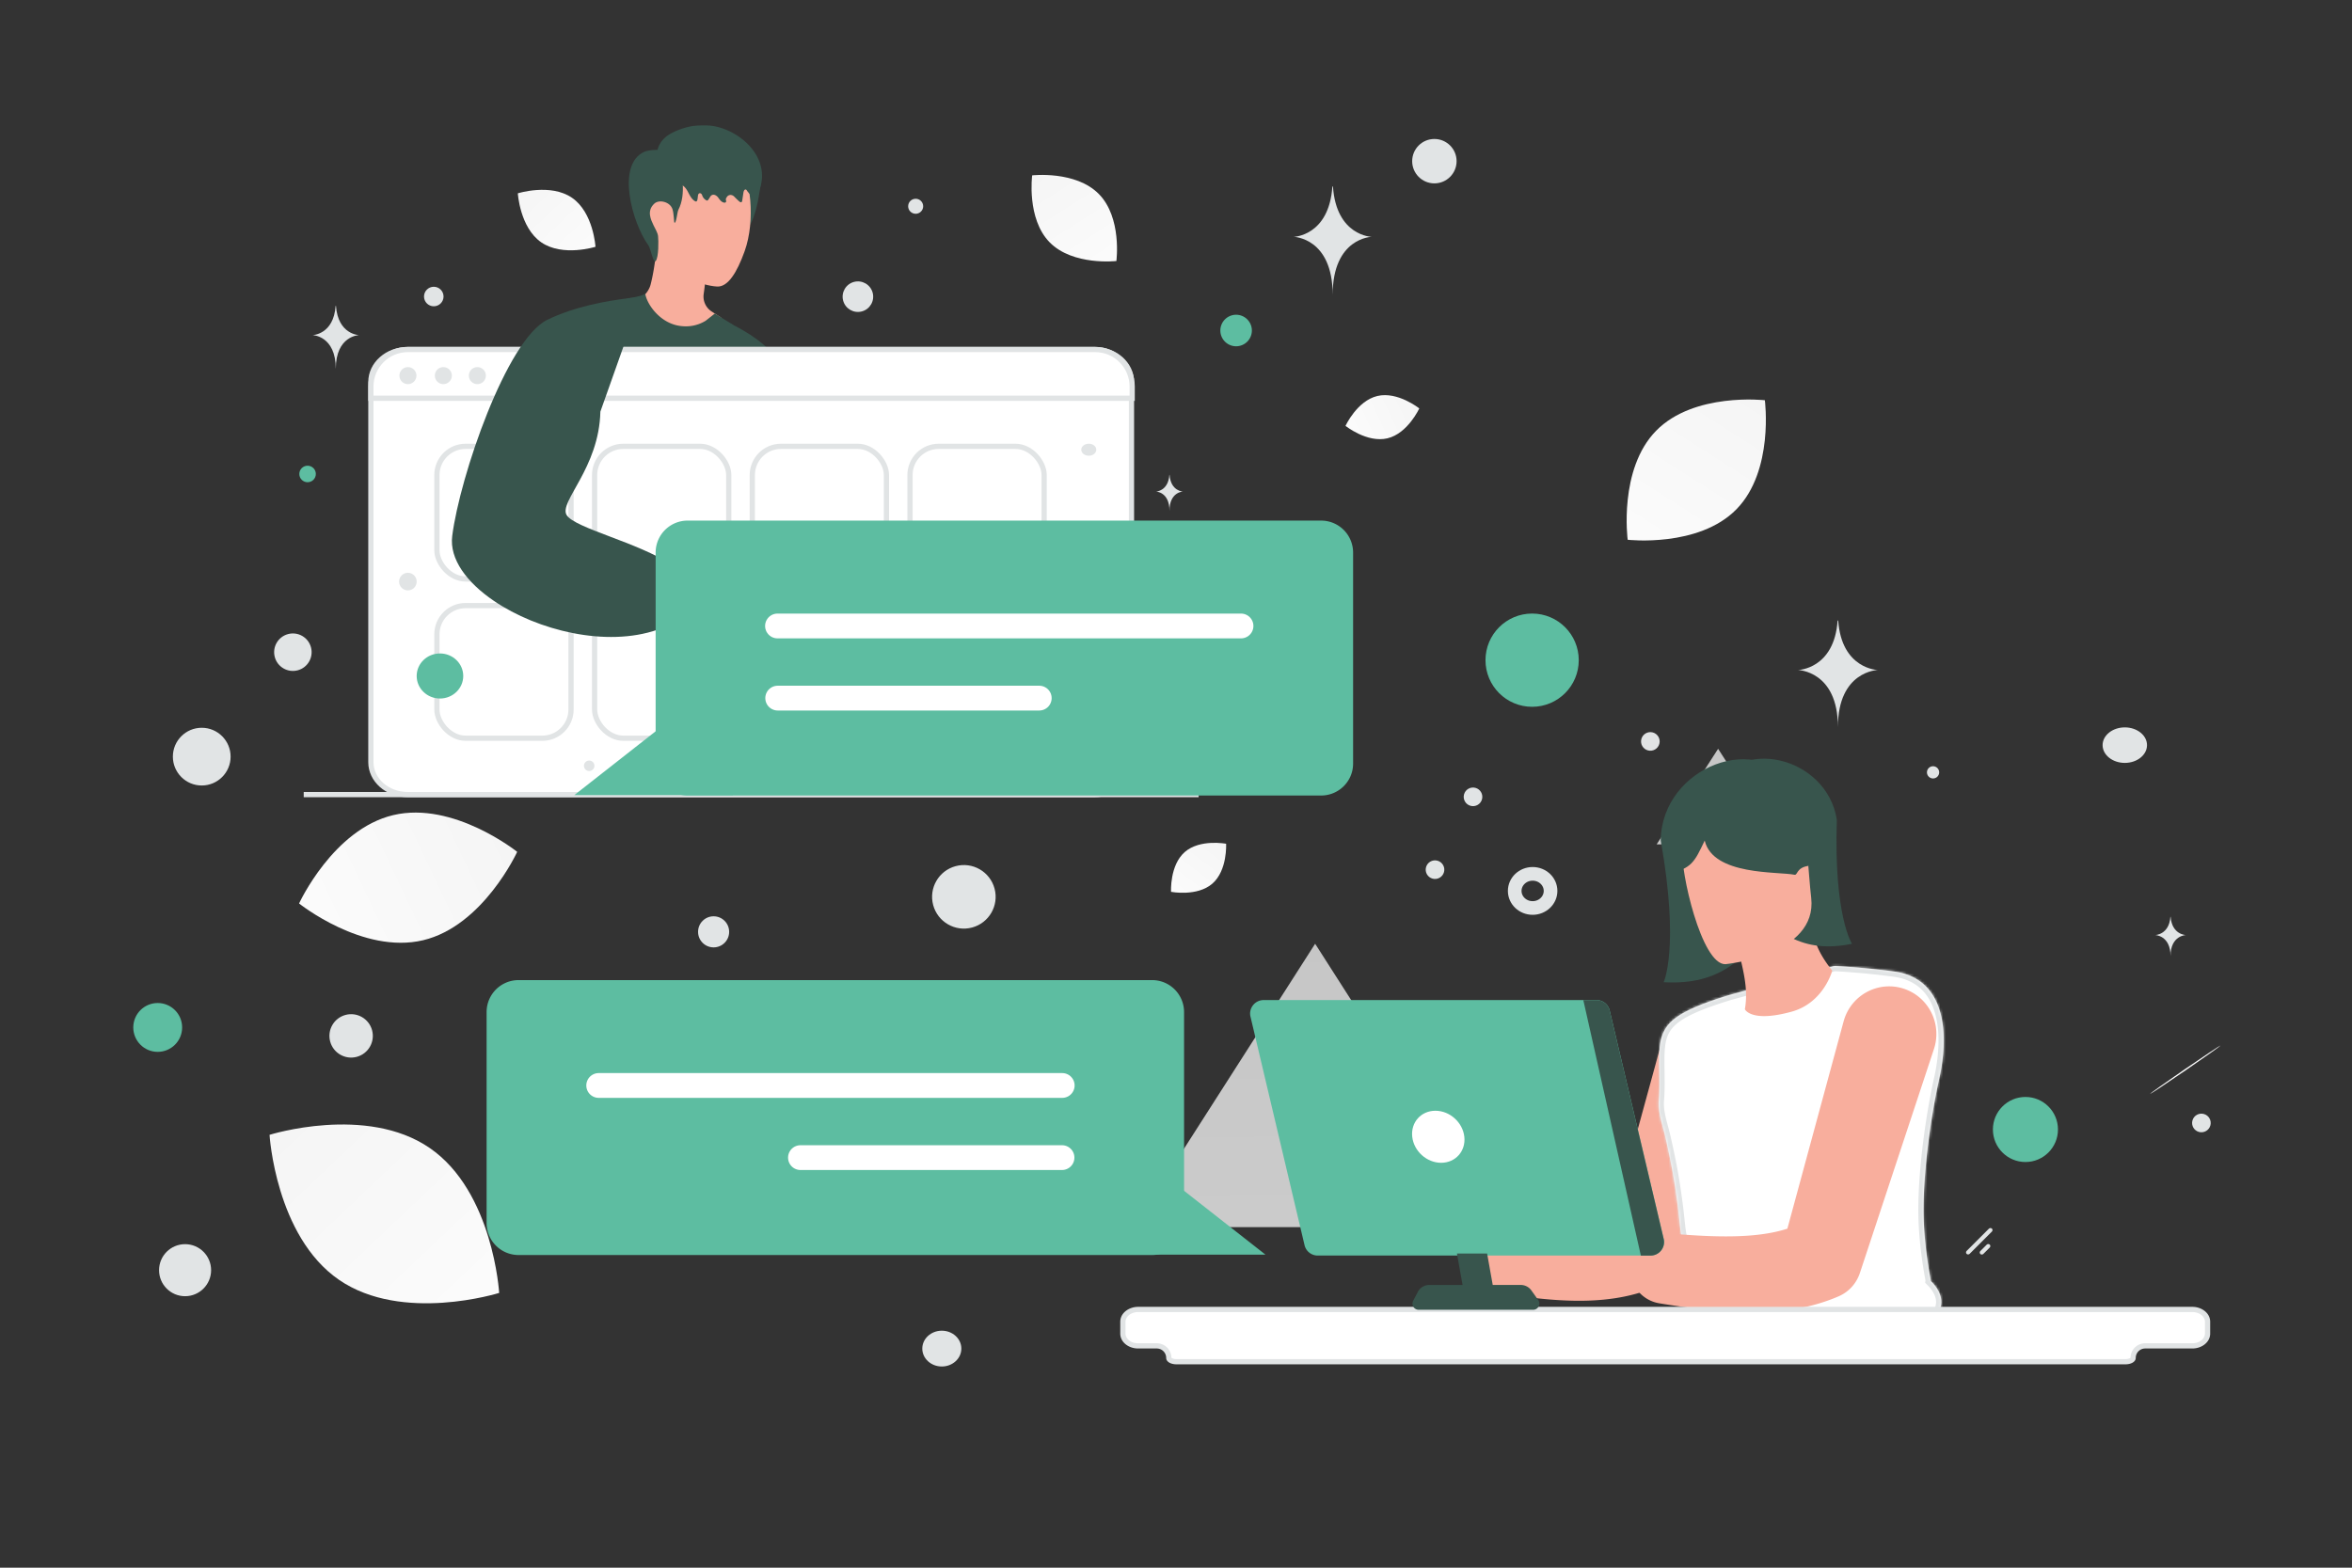 <svg width="900" height="600" viewBox="0 0 900 600" fill="none" xmlns="http://www.w3.org/2000/svg"><rect x="0" y="0" width="900" height="600" fill="#333333" stroke="none"/><path fill="transparent" d="M0 0h900v600H0z"/><path opacity=".76" fill-rule="evenodd" clip-rule="evenodd" d="m503.242 361.202 69.378 108.46H433.864l69.378-108.46z" fill="url(#a)"/><path opacity=".76" fill-rule="evenodd" clip-rule="evenodd" d="m657.441 286.584 23.515 36.58h-47.03l23.515-36.58z" fill="url(#b)"/><path d="M593.327 340.981c0 3.61-3.072 6.532-6.866 6.532-3.794 0-6.851-2.936-6.851-6.532 0-3.609 3.072-6.532 6.866-6.532 3.795 0 6.851 2.923 6.851 6.532z" stroke="#E1E4E5" stroke-width="5.225" stroke-miterlimit="10"/><path d="M463.927 338.179c-5.816 5.081-15.82 3.154-15.82 3.154s-.569-10.166 5.252-15.244c5.816-5.082 15.815-3.159 15.815-3.159s.569 10.167-5.247 15.249z" fill="url(#c)"/><circle cx="563.652" cy="304.972" r="3.562" transform="rotate(105 563.652 304.972)" fill="#E1E4E5"/><circle cx="549.11" cy="332.845" r="3.562" transform="rotate(105 549.11 332.845)" fill="#E1E4E5"/><circle cx="631.515" cy="283.765" r="3.562" transform="rotate(105 631.515 283.765)" fill="#E1E4E5"/><circle cx="739.69" cy="295.6" r="2.341" transform="rotate(105 739.69 295.6)" fill="#E1E4E5"/><circle cx="842.374" cy="429.792" r="3.562" transform="rotate(105 842.374 429.792)" fill="#E1E4E5"/><rect x="751.972" y="479.338" width="13.685" height="1.594" rx=".797" transform="rotate(-45 751.972 479.338)" fill="#E1E4E5"/><rect x="757.219" y="479.375" width="5.081" height="1.594" rx=".797" transform="rotate(-45 757.219 479.375)" fill="#E1E4E5"/><path d="M822.723 418.68c-.082-.118 5.881-4.366 13.325-9.471 7.44-5.114 13.547-9.161 13.629-9.043.082.118-5.884 4.357-13.325 9.471-7.45 5.117-13.547 9.161-13.629 9.043z" fill="#fff"/><path d="M830.517 350.901h.085c.506 6.87 5.838 6.976 5.838 6.976s-5.879.11-5.879 8.048c0-7.938-5.879-8.048-5.879-8.048s5.329-.106 5.835-6.976z" fill="#E1E4E5"/><path d="m635.686 399.36-20.88 76.334 7.449-8.574c-2.755 1.467-5.95 2.592-9.487 3.391-3.537.798-7.384 1.255-11.41 1.467-4.026.211-8.215.179-12.519 0-4.287-.18-8.671-.506-13.121-.881h-.017c-6.569-.554-12.339 4.304-12.91 10.873-.537 6.259 3.912 11.801 10.009 12.795 4.596.734 9.258 1.418 14.051 1.973 4.792.554 9.698.961 14.784 1.075 5.086.115 10.351-.081 15.795-.863 5.428-.783 11.068-2.201 16.577-4.581a12.982 12.982 0 0 0 7.172-7.791l.261-.799 25.054-75.079c2.82-8.444-1.744-17.555-10.188-20.375-8.443-2.82-17.555 1.744-20.375 10.187-.082.277-.18.587-.245.848z" fill="#F8AE9D"/><path d="M682.092 504.22c.277 2.152 1.223 3.798 2.119 3.668.88-.114 1.386-1.956 1.108-4.091-.277-2.152-1.222-3.798-2.119-3.668-.896.114-1.385 1.956-1.108 4.091z" fill="#B55E63"/><mask id="d" fill="#fff"><path fill-rule="evenodd" clip-rule="evenodd" d="M646.281 477.516a.22.22 0 0 0-.096-.182 22.52 22.52 0 0 1-.814-.597c-1.887-1.392-2.224-4.614-2.781-9.927-.185-1.767-.394-3.765-.693-6.004-1.165-8.741-2.034-14.038-4.597-25.44-.275-1.224-.607-2.456-.941-3.693-.926-3.437-1.864-6.914-1.624-10.393.099-1.193.165-2.385.198-3.594a84 84 0 0 0 .05-2.883v-.878a374.013 374.013 0 0 0-.041-4.181c-.136-10.06-.213-15.699 6.955-20.665 1.853-1.292 4.202-2.518 7.147-3.776 2.382-1.011 5.144-2.038 8.386-3.115 1.307-.43 2.713-.877 4.202-1.341l3.507-.961 36.23-10.037c.36-.099.734-.134 1.106-.117a214.597 214.597 0 0 1 5.55.36 281.38 281.38 0 0 1 12.745 1.23c1.207.138 2.457.304 3.722.472l.315.042c4.202.563 7.593 1.988 10.272 4.041 4.748 3.645 7.312 9.31 8.255 15.886.529 3.693.562 7.669.199 11.744a70.63 70.63 0 0 1-.613 4.853 67.685 67.685 0 0 1-.843 4.389 237.883 237.883 0 0 0-2.531 13.103l-.298 1.789c-.06.409-.125.822-.189 1.237-.076.491-.153.985-.224 1.479-1.986 13.218-2.961 26.056-2.763 35.083v.009l.05 1.615c.231 6.079.926 12.887 2.233 20.456.072.382.14.764.208 1.148.056.317.113.635.172.956.039.203.046.403.027.595 3.868 3.763 5.7 8.578 2.291 13.089-1.631 2.158-5.775 3.334-8.478 3.438l-63.047 2.428c-10.926.42-22.016-4.488-21.79-15.42.017-.826.061-1.686.137-2.583 0-.002.219-.227.651-.623-1.071-.364-1.898-1.337-1.898-2.564a201.881 201.881 0 0 0-.082-4.754c-.05-1.805-.116-3.395-.199-4.721a17.232 17.232 0 0 0-.066-.993z"/></mask><path fill-rule="evenodd" clip-rule="evenodd" d="M646.281 477.516a.22.22 0 0 0-.096-.182 22.52 22.52 0 0 1-.814-.597c-1.887-1.392-2.224-4.614-2.781-9.927-.185-1.767-.394-3.765-.693-6.004-1.165-8.741-2.034-14.038-4.597-25.44-.275-1.224-.607-2.456-.941-3.693-.926-3.437-1.864-6.914-1.624-10.393.099-1.193.165-2.385.198-3.594a84 84 0 0 0 .05-2.883v-.878a374.013 374.013 0 0 0-.041-4.181c-.136-10.06-.213-15.699 6.955-20.665 1.853-1.292 4.202-2.518 7.147-3.776 2.382-1.011 5.144-2.038 8.386-3.115 1.307-.43 2.713-.877 4.202-1.341l3.507-.961 36.23-10.037c.36-.099.734-.134 1.106-.117a214.597 214.597 0 0 1 5.55.36 281.38 281.38 0 0 1 12.745 1.23c1.207.138 2.457.304 3.722.472l.315.042c4.202.563 7.593 1.988 10.272 4.041 4.748 3.645 7.312 9.31 8.255 15.886.529 3.693.562 7.669.199 11.744a70.63 70.63 0 0 1-.613 4.853 67.685 67.685 0 0 1-.843 4.389 237.883 237.883 0 0 0-2.531 13.103l-.298 1.789c-.06.409-.125.822-.189 1.237-.076.491-.153.985-.224 1.479-1.986 13.218-2.961 26.056-2.763 35.083v.009l.05 1.615c.231 6.079.926 12.887 2.233 20.456.072.382.14.764.208 1.148.056.317.113.635.172.956.039.203.046.403.027.595 3.868 3.763 5.7 8.578 2.291 13.089-1.631 2.158-5.775 3.334-8.478 3.438l-63.047 2.428c-10.926.42-22.016-4.488-21.79-15.42.017-.826.061-1.686.137-2.583 0-.002.219-.227.651-.623-1.071-.364-1.898-1.337-1.898-2.564a201.881 201.881 0 0 0-.082-4.754c-.05-1.805-.116-3.395-.199-4.721a17.232 17.232 0 0 0-.066-.993z" fill="#fff"/><path d="m646.185 477.334-1.139 1.644 1.139-1.644zm.096.182-1.989.209-.011-.105v-.104h2zm-.91-.779 1.188-1.609.014.01.014.011-1.216 1.588zm-2.781-9.927 1.989-.208-1.989.208zm-.693-6.004 1.983-.264-1.983.264zm-4.597-25.44-1.951.439 1.951-.439zm-.941-3.693 1.931-.521-1.931.521zm-1.624-10.393-1.996-.137.001-.015.002-.014 1.993.166zm.198-3.594-1.999-.055v-.014l1.999.069zm.05-3.761 2-.005v.005h-2zm-.041-4.181 2-.028-2 .028zm6.955-20.665 1.144 1.641-.005.003-1.139-1.644zm7.147-3.776-.787-1.839.006-.003.781 1.842zm8.386-3.115-.63-1.898.004-.001.626 1.899zm4.202-1.341-.595-1.91.033-.01.034-.009.528 1.929zm3.507-.961.534 1.927-.005.002-.529-1.929zm36.23-10.037.534 1.928-.534-1.928zm1.106-.117-.085 1.998h-.006l.091-1.998zm4.516.282.138-1.995h.009l.009.001-.156 1.994zm1.034.078-.15 1.995.15-1.995zm1.761.137-.16 1.994-.003-.001.163-1.993zm10.984 1.093-.226 1.987-.013-.001.239-1.986zm3.722.472.263-1.983-.263 1.983zm.315.042.263-1.983.002.001-.265 1.982zm10.272 4.041 1.217-1.587.001.001-1.218 1.586zm8.255 15.886 1.98-.284-1.98.284zm.199 11.744 1.992.178-.001.006-1.991-.184zm-.613 4.853-1.975-.314.002-.008 1.973.322zm-.843 4.389-1.952-.436.001-.006 1.951.442zm-2.531 13.103 1.973.326v.002l-1.973-.328zm-.298 1.789-1.978-.293.002-.018.003-.018 1.973.329zm-.189 1.237-1.976-.306 1.976.306zm-.224 1.479 1.979.288-.002.009-1.977-.297zm-2.763 35.083-1.999.061v-.017l1.999-.044zm0 .009 1.999-.06-1.999.06zm.05 1.615-1.999.076v-.014l1.999-.062zm2.233 20.456-1.965.374-.003-.017-.003-.016 1.971-.341zm.208 1.148-1.969.349 1.969-.349zm.172.956-1.965.372-.001-.007 1.966-.365zm.027.595-1.394 1.434-.692-.673.096-.96 1.99.199zm2.291 13.089 1.596 1.205-1.596-1.205zm-8.478 3.438-.077-1.999.077 1.999zm-63.047 2.428-.077-1.999.077 1.999zm-21.79-15.42-2-.041 2 .041zm.137-2.583h2v.085l-.007.084-1.993-.169zm.651-.623.643-1.894 3.199 1.088-2.492 2.281-1.35-1.475zm-1.898-2.564 2-.019v.019h-2zm-.082-4.754-1.999.068-.001-.013 2-.055zm-.199-4.721-1.996.125-.001-.015-.001-.015 1.998-.095zm.978-2.818c.588.408.956 1.084.956 1.825h-4c0 .595.296 1.136.765 1.462l2.279-3.287zm-.738-.542c.361.276.621.461.738.542l-2.279 3.287a24.163 24.163 0 0 1-.891-.653l2.432-3.176zm-2.008-8.547c.284 2.707.496 4.691.849 6.18.354 1.496.764 2.075 1.131 2.346l-2.375 3.218c-1.521-1.121-2.223-2.849-2.648-4.641-.427-1.797-.662-4.081-.935-6.687l3.978-.416zm-.699-6.06c.303 2.27.514 4.294.699 6.06l-3.978.416c-.185-1.768-.392-3.74-.686-5.947l3.965-.529zm-4.629-25.614c2.577 11.461 3.456 16.816 4.629 25.614l-3.965.529c-1.158-8.685-2.017-13.924-4.566-25.266l3.902-.877zm-.961-3.776c.332 1.23.675 2.503.961 3.776l-3.902.877a89.021 89.021 0 0 0-.921-3.611l3.862-1.042zm-1.56-9.735c-.213 3.087.616 6.234 1.56 9.735l-3.862 1.042c-.909-3.372-1.955-7.18-1.689-11.051l3.991.274zm.202-3.677a66.726 66.726 0 0 1-.204 3.706l-3.986-.332a62.62 62.62 0 0 0 .192-3.483l3.998.109zm.051-2.937c0 .984-.017 1.968-.051 2.951l-3.998-.137c.033-.938.049-1.876.049-2.814h4zm0-.215v.215h-4v-.215h4zm0-.663v.663h-4v-.663h4zm-.041-4.209c.018 1.315.037 2.717.041 4.204l-4 .011c-.004-1.463-.023-2.844-.041-4.16l4-.055zm6.094-18.993c-3.226 2.235-4.692 4.498-5.421 7.284-.776 2.969-.743 6.586-.673 11.709l-4 .055c-.067-4.936-.14-9.168.804-12.776.991-3.789 3.071-6.829 7.012-9.56l2.278 3.288zm6.794-3.582c-2.878 1.231-5.091 2.395-6.789 3.579l-2.288-3.281c2.008-1.4 4.493-2.688 7.504-3.975l1.573 3.677zm8.231-3.054c-3.206 1.064-5.916 2.072-8.236 3.057l-1.562-3.683c2.443-1.036 5.258-2.082 8.537-3.171l1.261 3.797zm4.166-1.331c-1.482.462-2.877.906-4.171 1.332l-1.252-3.799c1.321-.435 2.738-.886 4.233-1.352l1.19 3.819zm3.441-.941-3.507.961-1.057-3.858 3.507-.961 1.057 3.858zm36.235-10.038-36.23 10.036-1.068-3.854 36.23-10.037 1.068 3.855zm.481-.047a1.543 1.543 0 0 0-.481.047l-1.068-3.855a5.544 5.544 0 0 1 1.731-.188l-.182 3.996zm4.469.279a217.518 217.518 0 0 0-4.463-.279l.17-3.996c.808.034 2.422.136 4.569.285l-.276 3.99zm1.022.078-1.041-.079.313-3.988 1.027.078-.299 3.989zm1.748.135c-.606-.049-1.189-.093-1.748-.135l.299-3.989c.557.042 1.154.087 1.776.138l-.327 3.986zm10.908 1.086a278.13 278.13 0 0 0-10.905-1.085l.321-3.987c3.095.249 6.91.6 11.063 1.101l-.479 3.971zm3.698.469c-1.269-.169-2.5-.332-3.685-.468l.453-3.974c1.229.14 2.496.309 3.758.476l-.526 3.966zm.315.041a38.994 38.994 0 0 0-.315-.041l.526-3.966.315.042-.526 3.965zm9.319 3.647c-2.375-1.82-5.43-3.125-9.322-3.647l.531-3.964c4.512.604 8.239 2.148 11.224 4.436l-2.433 3.175zm7.491 14.581c-.897-6.255-3.294-11.359-7.492-14.582l2.435-3.173c5.297 4.065 8.028 10.291 9.017 17.188l-3.96.567zm.186 11.283c.354-3.955.317-7.772-.186-11.283l3.96-.567c.555 3.877.585 8.01.211 12.206l-3.985-.356zm-.593 4.709c.256-1.571.449-3.148.594-4.716l3.983.369a71.868 71.868 0 0 1-.63 4.991l-3.947-.644zm-.821 4.269c.321-1.413.594-2.844.819-4.261l3.951.628a70.302 70.302 0 0 1-.869 4.518l-3.901-.885zm-2.553 13.219a240.155 240.155 0 0 1 2.552-13.213l3.904.873a236.15 236.15 0 0 0-2.51 12.992l-3.946-.652zm-.298 1.786.298-1.789 3.946.657-.298 1.789-3.946-.657zm-.192 1.26c.064-.416.127-.823.187-1.224l3.957.585c-.062.418-.127.838-.192 1.252l-3.952-.613zm-.228 1.498c.074-.505.152-1.009.228-1.498l3.952.613c-.076.493-.151.977-.221 1.46l-3.959-.575zm-2.782 35.414c-.202-9.177.788-22.134 2.784-35.424l3.955.594c-1.974 13.147-2.936 25.864-2.74 34.742l-3.999.088zm0 .026v-.009l3.998-.121v.009l-3.998.121zm.05 1.616-.05-1.616 3.998-.121.05 1.612-3.998.125zm2.261 20.735c-1.321-7.651-2.026-14.547-2.261-20.721l3.997-.153c.228 5.984.913 12.704 2.206 20.193l-3.942.681zm.21 1.156c-.069-.386-.134-.756-.204-1.123l3.93-.747c.075.396.145.79.213 1.172l-3.939.698zm.175.972c-.062-.331-.119-.657-.175-.972l3.939-.698c.056.318.111.628.169.94l-3.933.73zm.003.031v-.008l-.002-.016 3.93-.744c.075.392.09.785.052 1.167l-3.98-.399zm3.385-1.234c2.102 2.045 3.798 4.512 4.428 7.248.65 2.821.121 5.757-1.936 8.479l-3.192-2.411c1.352-1.789 1.611-3.516 1.23-5.171-.4-1.74-1.554-3.561-3.319-5.278l2.789-2.867zm2.492 15.727c-1.158 1.532-3.029 2.535-4.746 3.162-1.767.646-3.684 1.009-5.251 1.069l-.154-3.997c1.136-.044 2.643-.321 4.031-.829 1.439-.525 2.455-1.19 2.928-1.816l3.192 2.411zm-9.997 4.231-63.047 2.428-.154-3.997 63.047-2.428.154 3.997zm-63.047 2.428c-5.745.221-11.671-.946-16.206-3.75-4.614-2.853-7.79-7.428-7.661-13.709l3.999.082c-.096 4.651 2.16 7.995 5.766 10.225 3.685 2.278 8.767 3.355 13.948 3.155l.154 3.997zm-23.867-17.459c.018-.869.065-1.772.144-2.71l3.986.337a38.711 38.711 0 0 0-.131 2.455l-3.999-.082zm.137-2.542c0-.386.115-.671.144-.745a2.151 2.151 0 0 1 .235-.426c.04-.056.075-.098.085-.11l.056-.064.041-.044.055-.057.15-.149c.125-.121.303-.291.534-.503l2.701 2.95c-.2.184-.347.324-.44.415l-.095.094-.006.006.025-.027.052-.06c.01-.012.044-.053.085-.109.017-.024.064-.09.115-.18a1.889 1.889 0 0 0 .202-.501c.023-.101.056-.346.061-.49h-4zm2.753-3.187c0 .259.171.545.541.67l-1.287 3.788c-1.771-.602-3.254-2.263-3.254-4.458h4zm-.083-4.822c.05 1.486.067 3.101.083 4.803l-3.999.039a199.68 199.68 0 0 0-.082-4.706l3.998-.136zm-.202-4.777c.085 1.355.152 2.97.202 4.79l-3.999.11a136.078 136.078 0 0 0-.195-4.651l3.992-.249zm-.073-1.079c.04.381.059.768.075 1.108l-3.996.19a15.24 15.24 0 0 0-.057-.879l3.978-.419z" fill="#E1E4E5" mask="url(#d)"/><path d="M701.116 371.503s-3.243 12.274-15.501 15.681c-15.583 4.319-17.931-.913-17.931-.913.392-2.233.522-4.417.424-6.732a38.408 38.408 0 0 0-.212-2.69c-.277-2.51-.798-5.248-1.532-8.378-.163-.734-.358-1.5-.554-2.282l-.016-.098c10.66-4.01 19.022-10.025 24.14-18.924l1.516-1.19 1.027-.815.294.619.048 2.07c.212 9.731 1.859 15.485 8.297 23.652zm4.345 19.418-23.414 86.331 8.349-9.695c-3.089 1.661-6.67 2.923-10.63 3.833-3.96.895-8.285 1.422-12.784 1.645-4.515.24-9.22.192-14.036 0-4.815-.207-9.726-.559-14.716-.99h-.032c-7.366-.639-13.845 4.872-14.479 12.299-.602 7.076 4.388 13.353 11.232 14.471 5.148.831 10.392 1.613 15.762 2.236 5.37.623 10.883 1.102 16.586 1.23 5.703.128 11.612-.096 17.711-.99 6.098-.895 12.419-2.492 18.597-5.175 3.961-1.725 6.765-5 8.048-8.801l.301-.895 28.071-84.926c3.152-9.551-1.949-19.853-11.422-23.048-9.457-3.178-19.691 1.965-22.859 11.516-.095.304-.206.671-.285.959z" fill="#F8AE9D"/><path fill-rule="evenodd" clip-rule="evenodd" d="M429.674 510.397v-4.519c0-2.594 2.605-4.696 5.805-4.709h403.444c3.218 0 5.806 2.115 5.806 4.709v4.519c0 2.606-2.605 4.708-5.806 4.708h-18.064a4.61 4.61 0 0 0-4.609 4.609c0 .804-1.32 1.451-2.95 1.451H450.18c-1.614 0-2.934-.647-2.934-1.451a4.61 4.61 0 0 0-4.609-4.609h-7.158c-3.217 0-5.805-2.102-5.805-4.708z" fill="#fff"/><path d="m435.479 501.169-.004-1h.004v1zm-4.805 4.709v4.519h-2v-4.519h2zm4.809-3.709c-2.861.011-4.809 1.856-4.809 3.709h-2c0-3.334 3.261-5.695 6.801-5.709l.008 2zm403.44 0H435.479v-2h403.444v2zm4.806 3.709c0-1.858-1.937-3.709-4.806-3.709v-2c3.567 0 6.806 2.379 6.806 5.709h-2zm0 4.519v-4.519h2v4.519h-2zm-4.806 3.708c2.856 0 4.806-1.841 4.806-3.708h2c0 3.345-3.26 5.708-6.806 5.708v-2zm-18.064 0h18.064v2h-18.064v-2zm-7.559 6.06c.696 0 1.277-.141 1.646-.322.432-.212.304-.318.304-.129h2c0 .993-.787 1.612-1.423 1.924-.698.344-1.593.527-2.527.527v-2zm-363.12 0H813.3v2H450.18v-2zm-1.934-.451c0-.188-.127-.083.304.13.367.181.943.321 1.63.321v2c-.927 0-1.818-.184-2.515-.527-.633-.313-1.419-.932-1.419-1.924h2zm-12.767-5.609h7.158v2h-7.158v-2zm-4.805-3.708c0 1.869 1.935 3.708 4.805 3.708v2c-3.564 0-6.805-2.365-6.805-5.708h2zm15.572 9.317a3.61 3.61 0 0 0-3.609-3.609v-2a5.609 5.609 0 0 1 5.609 5.609h-2zm374.613-3.609a3.61 3.61 0 0 0-3.609 3.609h-2a5.609 5.609 0 0 1 5.609-5.609v2z" fill="#E1E4E5"/><path d="m478.503 389.107 18.909 79.969.505 2.103 1.271 5.379a5.162 5.162 0 0 0 5.021 3.978h127.386c3.326 0 5.803-3.114 5.037-6.358l-20.685-87.45a5.16 5.16 0 0 0-5.02-3.978H483.54c-3.341.017-5.803 3.13-5.037 6.357z" fill="#5dbda1"/><path d="M540.395 435.074c.603 5.51 5.558 9.96 11.067 9.96 5.51 0 9.471-4.467 8.868-9.96-.603-5.509-5.559-9.959-11.068-9.959-5.51 0-9.471 4.45-8.867 9.959z" fill="#fff"/><path d="m605.858 382.764 22.022 97.785h3.716c3.326 0 5.787-3.113 5.021-6.357l-20.685-87.451a5.16 5.16 0 0 0-5.021-3.977h-5.053zm-36.808 96.994 3.493 19.548H561l-3.494-19.548h11.544z" fill="#38554D"/><path d="m588.591 497.542-2.608-3.668a4.989 4.989 0 0 0-4.058-2.086h-34.997a4.939 4.939 0 0 0-4.401 2.673l-1.76 3.374c-.832 1.581.326 3.456 2.102 3.456h43.783c1.923 0 3.048-2.185 1.939-3.749z" fill="#38554D"/><path fill-rule="evenodd" clip-rule="evenodd" d="M681.25 346.928v14.229l10.404-8.413s3.198-13.634 5.799-23.76c1.631-6.35 5.605-27.84-10.393-26.833-13.105-23.201-51.271-8.841-51.574 19.504 7.305 41.18 1.12 54.258 1.12 54.258 21.582 1.244 32.542-8.782 44.644-28.985z" fill="#38554D"/><path fill-rule="evenodd" clip-rule="evenodd" d="m666.124 341.526 1.778 12.409-10.123-6.037s-4.493-11.489-8.026-19.994c-2.216-5.333-8.366-23.576 5.71-24.697 8.529-21.869 43.604-14.116 47.41 10.563-1.224 36.823 5.803 47.454 5.803 47.454-18.664 3.781-29.474-3.592-42.552-19.698z" fill="#38554D"/><path d="M660.267 369.018s35.275-3.436 32.796-25.372c-2.479-21.936.401-37.153-22.224-35.885-22.625 1.267-26.054 10.129-27.005 17.652-.951 7.523 7.197 43.933 16.433 43.605z" fill="#F8AE9D"/><path fill-rule="evenodd" clip-rule="evenodd" d="M691.823 331.421c-4.469.724-3.927 3.631-5.143 3.377-6.171-1.289-31.154.412-34.371-13.086-4.002 8.433-4.98 10.506-13.794 12.769v-24.71l55.745-5.253s-.866 26.647-2.437 26.903z" fill="#38554D"/><path stroke="#E1E4E5" stroke-width="2" d="M116.218 304.114h342.445"/><path d="M275.937 121.563c-2.379 3.732-8.595 8.082-13.003 8.022-15.018-.275-19.963-10.505-21.583-14.23.305-.074.818-.134 1.182-.178 2.766-.402 5.591-3.138 6.416-6.223 1.063-4.015 2.372-11.866 2.215-16.855l18.996 10.513a74.428 74.428 0 0 1-.26 4.61 138.65 138.65 0 0 1-.305 2.84 98.301 98.301 0 0 1-.334 2.498c-.35 2.602.81 5.182 3.003 6.617l3.673 2.386z" fill="#F8AE9D"/><path d="M277.572 80.672c-1.026 2.692-.595 5.747.446 8.431.736 1.896 2.372.223 4.409.26 3.152.053 5.613-3.226 7.516-11.917 1.212-6.38 1.517-9.613 1.272-10.23-.87-2.209-3.74-3.39-6.104-3.599" fill="#38554D"/><path d="M282.368 61.558c4.966 5.985 6.773 22.824 2.58 34.556-2.982 8.342-6.446 13.725-10.491 13.554-6.141-.261-18.044-5.309-21.917-9.524-6.981-7.591-4.952-22.475-3.509-31.843 1.308-8.513 5.293-19.568 15.992-17.464 7.033 1.375 12.891 5.345 17.345 10.72z" fill="#F8AE9D"/><path d="M254.27 68.168c1.101 1.416 3.043 1.728 4.643 2.007 2.151.376 3.215 1.16 4.331 3.263.707 1.343 1.414 2.814 2.679 3.542 1.028.594.989-.923 1.154-2.099a2.54 2.54 0 0 1 .063-.304c.25-.938 1.249-.777 1.543.148.268.832.841 1.535 1.57 1.927.119.064.246.12.372.096.172-.024.306-.184.417-.328.234-.302.467-.686.708-1.092.789-1.333 2.28-.854 3.162.42.55.792 1.205 1.608 2.106 1.792.29.064.654.016.788-.264.171-.344-.096-.688-.052-1.04.037-.328.179-.471.335-.751.614-1.088 2.015-1.127 2.878-.224a31.983 31.983 0 0 0 1.877 1.807c.275.24.677.48.952.24.149-.128.186-.344.216-.552.157-1.015.305-2.03.462-3.046.089-.568.394-1.312.915-1.168.253.072.402.336.543.576.171.304 3.23 3.766 3.289 3.502.476-1.967 1.451-3.758 1.927-5.725 3.081-12.657-10.588-22.836-21.029-22.892-2.321-.016-4.442.021-6.697.557-2.403.576-4.941 1.49-7.121 2.777-3.058 1.8-5.372 5.07-4.777 8.971" fill="#38554D"/><path d="M259.186 63.825c1.517 1.718 1.918 4.134 2.059 6.416.209 3.443-.074 7.019-1.665 10.075-.453.87-.788 5.174-1.487 4.936-.223-.074-.186-3.412-.773-5.212-.907-2.788-5.085-3.85-6.966-2.089-3.004 2.803-1.242 6.208-.246 8.327.595 1.279 1.539 2.714 1.703 4.067.201 1.732.26 8.044-.87 9.516-.944 1.234-1.948-4.728-2.803-5.903-6.327-8.75-12.394-31.032-1.591-35.865 1.643-.736 6.714-1.115 8.253-.178m44.385 183.034c.625.104 1.257.194 1.911.216 3.479.111 6.84-.654 10.238-1.234 2.988-.513 3.799-.796 3.739-4.402-.52-28.556-4.721-57.038-12.274-84.584-1.153-4.208-2.409-8.446-4.617-12.208-3.77-6.416-12.424-11.955-19.063-15.062-.937-.439-4.818 2.029-5.762 1.605-.825-.371-1.554-.951-2.386-1.316-2.439-1.063-4.075 1.16-6.112 2.09-1.055.475-2.23.78-3.39.728-.944-.037-1.799-.609-2.662-.163-3.88 2.007-13.516-12.892-13.516-12.892l-4.186 4.349-12.215 12.795-30.527 42.058s-5.538 34.468-9.345 57.062c-.662 3.895-3.279 12.319-3.799 15.27.111-.639 26.058-.81 27.456-.81h52.883c2.967 0 10.944 1.257 13.026-.922 2.565-2.676 5.531-14.958 5.687-18.401.513-11.575-.282-23.062-.438-34.705.067 4.736 1.427 9.018 2.007 13.658.751 5.97 1.821 11.932 2.788 17.873.773 4.773 1.517 9.561 2.111 14.364.268 2.163-.074 3.449 1.755 4.297 1.539.706 4.892.03 6.691.334z" fill="#38554D"/><path d="M255.976 218.705s5.428 3.078 4.944 9.62c-.483 6.543-2.446 14.126-10.639 13.331-8.193-.788 5.695-22.951 5.695-22.951z" fill="#38554D"/><path d="M229.738 157.54c.015 4.111-.558 8.23-1.628 12.215-1.078 3.985-2.655 7.829-4.484 11.531a118.677 118.677 0 0 1-2.892 5.457c-.988 1.799-2.007 3.584-2.84 5.413-.409.914-.765 1.858-.907 2.788-.037.453-.074.922.052 1.316.03.215.156.379.231.572.141.171.238.357.416.52 1.331 1.331 3.234 2.231 5.041 3.101 7.42 3.382 15.3 5.888 22.81 9.263 3.754 1.688 7.471 3.509 10.929 5.785l.639.431c.215.148.416.342.624.513.387.379.722.795.989 1.249.55.899.922 1.881 1.212 2.877.55 2 .781 4.059.796 6.119-.134-2.045-.476-4.089-1.078-6.03-.64-1.925-1.629-3.799-3.48-4.699-3.472-2.156-7.197-3.873-10.973-5.457a364.225 364.225 0 0 0-11.457-4.475c-3.844-1.457-7.71-2.848-11.487-4.573-1.859-.922-3.769-1.791-5.353-3.39-.201-.193-.364-.461-.535-.691-.127-.283-.298-.55-.342-.848-.179-.595-.119-1.182-.067-1.74.178-1.1.58-2.096 1.011-3.048.885-1.903 1.918-3.68 2.922-5.472 1.004-1.791 2.015-3.568 2.974-5.375 3.829-7.197 6.49-15.115 6.877-23.352z" fill="#fff"/><path d="M280.643 124.381c-1.874 1.859-10.215 7.799-18.171 7.799-1.323 0-2.721-.119-4.2-.394-6.677-1.219-12.297-5.673-15.583-10.773a22.557 22.557 0 0 1-1.584-2.937 16.787 16.787 0 0 1-1.264-3.851c3.346-.409 6.543-1.249 7.063-1.844.565 3.896 5.375 10.929 12.661 12.253.915.171 1.777.245 2.603.26h.014a14.319 14.319 0 0 0 7.837-2.134c.014 0 3.486-2.736 3.501-2.751l7.123 4.372z" fill="#38554D"/><path d="M285.878 209.312c-.021-.363.026-.723.013-1.088-.015-.393-.059-.778-.088-1.171l-.216-2.252a308.014 308.014 0 0 1-.393-4.602c-.231-3.04-.388-6.092-.47-9.14-.157-6.097-.069-12.208.341-18.293.113-1.704.255-3.402.413-5.102.085-.868.177-1.745.27-2.614.093-.854.232-1.703.243-2.567.007-.537-.8-.573-.921-.075-.356 1.479-.408 3.068-.561 4.581-.145 1.52-.276 3.039-.391 4.565a189.55 189.55 0 0 0-.441 9.228c-.132 6.129.087 12.26.609 18.374.149 1.719.32 3.429.528 5.138.108.872.217 1.737.348 2.609.058.384.11.768.183 1.144.092.441.256.849.348 1.291.051.101.197.063.185-.026z" fill="#fff"/><path d="M284.166 90.657c.052 0 .193-.082.074-.082-.059 0-.192.082-.074.082z" fill="#CC6144"/><path d="M418.828 304.114H156.053c-7.924 0-14.134-5.656-14.134-12.381V146.151c0-6.725 6.21-12.382 14.134-12.382h262.775c7.924 0 14.134 5.657 14.134 12.382v145.582c0 6.725-6.21 12.381-14.134 12.381z" fill="#fff" stroke="#E1E4E5" stroke-width="2"/><path d="M433.23 152.425H141.919v-4.508c0-7.812 6.335-14.148 14.148-14.148h263.016c7.812 0 14.147 6.336 14.147 14.148v4.508z" fill="#fff" stroke="#E1E4E5" stroke-width="2"/><path d="M156.095 147.014a3.252 3.252 0 1 0 .001-6.505 3.252 3.252 0 0 0-.001 6.505zm13.554 0a3.252 3.252 0 1 0 .001-6.505 3.252 3.252 0 0 0-.001 6.505zm13.013 0a3.253 3.253 0 1 0 0-6.506 3.253 3.253 0 0 0 0 6.506z" fill="#E1E4E5"/><rect x="167.181" y="170.821" width="51.332" height="50.77" rx="11" fill="#fff" stroke="#E1E4E5" stroke-width="2"/><rect x="167.181" y="231.772" width="51.332" height="50.77" rx="11" fill="#fff" stroke="#E1E4E5" stroke-width="2"/><rect x="227.525" y="170.821" width="51.332" height="50.77" rx="11" fill="#fff" stroke="#E1E4E5" stroke-width="2"/><rect x="227.525" y="231.772" width="51.332" height="50.77" rx="11" fill="#fff" stroke="#E1E4E5" stroke-width="2"/><rect x="287.869" y="170.821" width="51.332" height="50.77" rx="11" fill="#fff" stroke="#E1E4E5" stroke-width="2"/><rect x="348.212" y="170.821" width="51.332" height="50.77" rx="11" fill="#fff" stroke="#E1E4E5" stroke-width="2"/><rect x="287.869" y="231.772" width="51.332" height="50.77" rx="11" fill="#fff" stroke="#E1E4E5" stroke-width="2"/><rect x="348.212" y="231.772" width="51.332" height="50.77" rx="11" fill="#fff" stroke="#E1E4E5" stroke-width="2"/><path d="M240.77 221.609s10.547 1.553 15.695-.543c5.094-2.074 17.093-10.018 28.582-11.434a.464.464 0 0 1 .501.316c.239.753.368 2.575-3.039 4.358a382.512 382.512 0 0 0-7.792 4.173s20.899 5.471 26.452 7.374c1.096.375 1.936.8 2.585 1.252 2.023 1.411.54 4.583-1.855 3.991l-14.015-3.459s1.211 1.112.745 2.504c-.444 1.315-2.982 2.197-5.148 1.528 0 0 1.254 1.363.15 2.925-1.105 1.562-3.773 1.505-5.061 1.212 0 0 1.478 1.041 1.007 2.395-.471 1.354-3.418 2.001-4.362 1.909-.944-.091-8.907.524-20.498-3.942l-15.611 3.544s-4.683-3.831 1.664-18.103z" fill="#F8AE9D"/><path d="M251.603 241.009c-19.642 6.817-45.924.305-62.585-11.018-10.438-7.078-17.1-16.067-15.977-24.847 2.907-22.81 20.832-75.09 36.341-82.718 10.542-5.19 23.33-7.339 30.46-8.201 3.345-.409 5.434-.506 5.434-.506l-2.587 7.301-12.951 36.52c-.483 21.672-15.992 34.541-12.907 39.589 3.086 5.034 27.449 10.468 40.244 19.085 3.539 2.394 8.03 19.71-5.472 24.795z" fill="#38554D"/><path d="M530.898 167.759c-7.793 1.846-16.036-4.763-16.036-4.763s4.399-9.599 12.194-11.439c7.793-1.847 16.033 4.757 16.033 4.757s-4.398 9.599-12.191 11.445z" fill="url(#e)"/><path d="M207.126 92.754c8.204 5.65 20.739 1.7 20.739 1.7s-.777-13.11-8.987-18.756c-8.204-5.651-20.733-1.706-20.733-1.706s.777 13.11 8.981 18.762z" fill="url(#f)"/><path d="M401.662 92.754c8.894 9.052 25.527 7.144 25.527 7.144s2.2-16.586-6.702-25.634c-8.895-9.052-25.519-7.15-25.519-7.15s-2.201 16.587 6.694 25.64z" fill="url(#g)"/><ellipse cx="414.748" cy="225.545" rx="6.61" ry="6.323" transform="rotate(180 414.748 225.545)" fill="#5dbda1"/><ellipse cx="168.353" cy="258.72" rx="8.909" ry="8.622" transform="rotate(180 168.353 258.72)" fill="#5dbda1"/><circle r="3.161" transform="matrix(-1 0 0 1 117.695 181.402)" fill="#5dbda1"/><circle r="6.035" transform="matrix(-1 0 0 1 473.001 126.495)" fill="#5dbda1"/><ellipse rx="6.035" ry="5.748" transform="matrix(-1 0 0 1 414.173 287.845)" fill="#E1E4E5"/><circle r="3.368" transform="matrix(-1 0 0 1 156.076 222.591)" fill="#E1E4E5"/><circle r="2.012" transform="matrix(-1 0 0 1 225.454 293.091)" fill="#E1E4E5"/><circle r="2.874" transform="matrix(-1 0 0 1 350.382 78.943)" fill="#E1E4E5"/><circle r="7.172" transform="scale(1 -1) rotate(-75 -106.615 -197.836)" fill="#E1E4E5"/><circle r="3.736" transform="matrix(-1 0 0 1 165.987 113.488)" fill="#E1E4E5"/><ellipse rx="2.874" ry="2.299" transform="matrix(-1 0 0 1 416.625 172.12)" fill="#E1E4E5"/><circle r="5.845" transform="scale(1 -1) rotate(-75 90.155 -270.683)" fill="#E1E4E5"/><path d="M447.464 181.726h.075c.445 6.308 5.137 6.405 5.137 6.405s-5.174.101-5.174 7.39c0-7.289-5.173-7.39-5.173-7.39s4.69-.097 5.135-6.405zM128.429 117.05h.129c.767 11.039 8.846 11.209 8.846 11.209s-8.909.177-8.909 12.932c0-12.755-8.909-12.932-8.909-12.932s8.076-.17 8.843-11.209z" fill="#E1E4E5"/><path d="M505.521 304.468H263.13a12.234 12.234 0 0 1-12.246-12.246v-80.729a12.234 12.234 0 0 1 12.246-12.246h242.391a12.234 12.234 0 0 1 12.246 12.246v80.763c0 6.739-5.473 12.212-12.246 12.212z" fill="#5dbda1"/><path d="M297.512 239.577h177.363m-177.286 27.612H397.67" stroke="#fff" stroke-width="9.492" stroke-miterlimit="10" stroke-linecap="round" stroke-linejoin="round"/><path d="M280.432 304.32v-47.616l-60.683 47.616h60.683zm-81.984 176.013h242.391a12.234 12.234 0 0 0 12.246-12.246v-80.729a12.234 12.234 0 0 0-12.246-12.246H198.448a12.234 12.234 0 0 0-12.246 12.246v80.763c0 6.739 5.473 12.212 12.246 12.212z" fill="#5dbda1"/><path d="M406.458 415.442H229.094m177.287 27.611H306.3" stroke="#fff" stroke-width="9.492" stroke-miterlimit="10" stroke-linecap="round" stroke-linejoin="round"/><path d="M423.538 480.185v-47.617l60.683 47.617h-60.683z" fill="#5dbda1"/><path d="M161.857 359.863c-23.041 5.459-47.41-14.082-47.41-14.082s13.004-28.379 36.053-33.821c23.041-5.458 47.402 14.065 47.402 14.065s-13.004 28.38-36.045 33.838z" fill="url(#h)"/><path d="M129.695 489.808c24.257 16.708 61.315 5.029 61.315 5.029s-2.294-38.765-26.568-55.457c-24.257-16.708-61.299-5.045-61.299-5.045s2.295 38.765 26.552 55.473z" fill="url(#i)"/><path d="M664.422 194.945c-14.49 14.747-41.584 11.638-41.584 11.638s-3.586-27.02 10.917-41.758c14.489-14.747 41.571-11.647 41.571-11.647s3.585 27.02-10.904 41.767z" fill="url(#j)"/><circle cx="775.039" cy="432.288" r="12.448" transform="rotate(180 775.039 432.288)" fill="#5dbda1"/><circle r="9.347" transform="matrix(-1 0 0 1 60.347 393.23)" fill="#5dbda1"/><circle r="17.844" transform="matrix(-1 0 0 1 586.272 252.67)" fill="#5dbda1"/><ellipse rx="7.473" ry="6.85" transform="matrix(-1 0 0 1 360.391 516.148)" fill="#E1E4E5"/><circle r="9.959" transform="matrix(-1 0 0 1 70.823 486.137)" fill="#E1E4E5"/><circle r="5.948" transform="matrix(-1 0 0 1 273.066 356.642)" fill="#E1E4E5"/><circle r="8.497" transform="matrix(-1 0 0 1 548.871 61.685)" fill="#E1E4E5"/><circle r="8.303" transform="scale(1 -1) rotate(-75 -191.16 -285.783)" fill="#E1E4E5"/><circle r="11.046" transform="matrix(-1 0 0 1 77.196 289.585)" fill="#E1E4E5"/><ellipse rx="8.497" ry="6.798" transform="matrix(-1 0 0 1 813.065 285.188)" fill="#E1E4E5"/><circle r="12.159" transform="scale(1 -1) rotate(-75 -39.248 -411.953)" fill="#E1E4E5"/><path d="M703.172 237.499h.222c1.317 18.651 15.187 18.938 15.187 18.938s-15.295.298-15.295 21.848c0-21.55-15.295-21.848-15.295-21.848s13.865-.287 15.181-18.938zM509.842 71.374h.217c1.285 18.974 14.832 19.267 14.832 19.267s-14.938.303-14.938 22.228c0-21.925-14.938-22.228-14.938-22.228s13.541-.293 14.827-19.267z" fill="#E1E4E5"/><defs><linearGradient id="a" x1="506.2" y1="530.47" x2="503.586" y2="243.201" gradientUnits="userSpaceOnUse"><stop stop-color="#fff"/><stop offset="1" stop-color="#EEE"/></linearGradient><linearGradient id="b" x1="658.444" y1="343.672" x2="657.566" y2="246.787" gradientUnits="userSpaceOnUse"><stop stop-color="#fff"/><stop offset="1" stop-color="#EEE"/></linearGradient><linearGradient id="c" x1="440.963" y1="355.301" x2="484.643" y2="297.11" gradientUnits="userSpaceOnUse"><stop stop-color="#fff"/><stop offset="1" stop-color="#EEE"/></linearGradient><linearGradient id="e" x1="501.551" y1="172.349" x2="569.771" y2="140.119" gradientUnits="userSpaceOnUse"><stop stop-color="#fff"/><stop offset="1" stop-color="#EEE"/></linearGradient><linearGradient id="f" x1="239.085" y1="111.296" x2="174.503" y2="43.195" gradientUnits="userSpaceOnUse"><stop stop-color="#fff"/><stop offset="1" stop-color="#EEE"/></linearGradient><linearGradient id="g" x1="437.149" y1="123.676" x2="372.847" y2="22.877" gradientUnits="userSpaceOnUse"><stop stop-color="#fff"/><stop offset="1" stop-color="#EEE"/></linearGradient><linearGradient id="h" x1="75.091" y1="373.435" x2="276.791" y2="278.145" gradientUnits="userSpaceOnUse"><stop stop-color="#fff"/><stop offset="1" stop-color="#EEE"/></linearGradient><linearGradient id="i" x1="224.186" y1="544.629" x2="33.241" y2="343.282" gradientUnits="userSpaceOnUse"><stop stop-color="#fff"/><stop offset="1" stop-color="#EEE"/></linearGradient><linearGradient id="j" x1="606.612" y1="245.318" x2="711.362" y2="81.114" gradientUnits="userSpaceOnUse"><stop stop-color="#fff"/><stop offset="1" stop-color="#EEE"/></linearGradient></defs></svg>